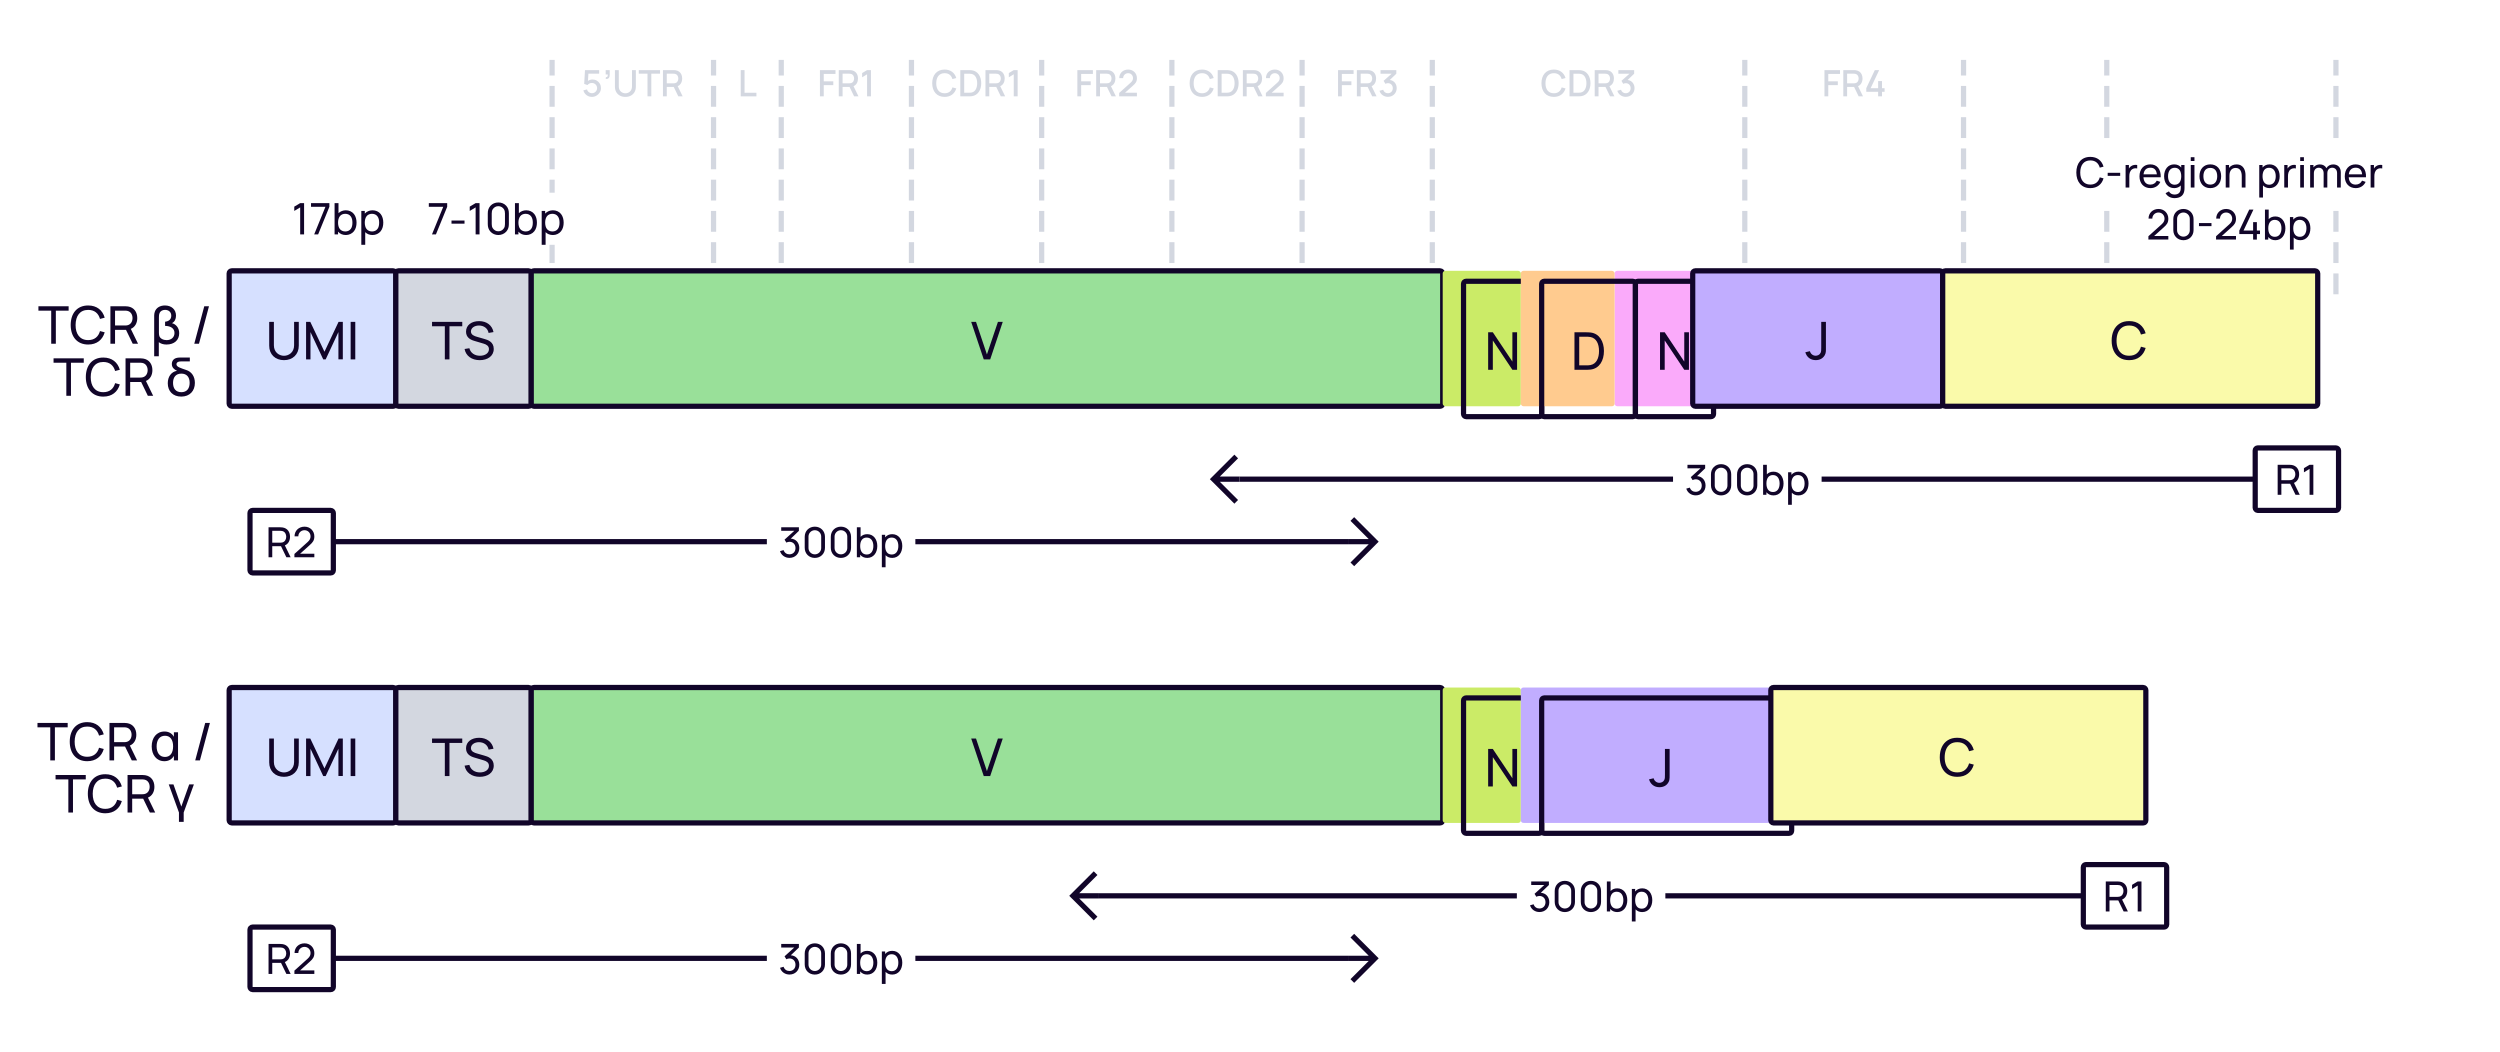 <svg width="960" height="404" viewBox="0 0 960 404" fill="none" xmlns="http://www.w3.org/2000/svg">
    <rect width="960" height="404" fill="white"/>
    <g filter="url(#filter0_i_5913_39440)">
        <rect x="96" y="268" width="64" height="52" rx="1" fill="#D6E0FF"/>
        <path d="M117.053 302.3C120.393 302.3 122.733 300.1 122.733 296.75V287.6H120.933V296.6C120.933 299.31 118.893 300.62 117.053 300.62C115.233 300.62 113.173 299.33 113.173 296.6V287.6L111.373 287.61V296.75C111.373 300.11 113.713 302.3 117.053 302.3ZM125.533 302H127.223V291.51L132.113 302H133.063L137.953 291.51V301.99H139.643V287.6H138.003L132.593 299.07L127.153 287.6H125.533V302ZM142.647 302H144.427V287.6H142.647V302Z" fill="#110529"/>
        <rect x="96" y="268" width="64" height="52" rx="1" stroke="#110529" stroke-width="2" stroke-linecap="round"/>
    </g>
    <g filter="url(#filter1_i_5913_39440)">
        <rect x="160" y="268" width="52" height="52" rx="1" fill="#D3D7E0"/>
        <path d="M178.815 302H180.595V289.29H185.505V287.6H173.905V289.29H178.815V302ZM192.207 302.3C195.197 302.3 197.597 300.77 197.597 297.98C197.597 295.21 195.227 294.5 193.977 294.15L191.237 293.36C190.167 293.06 188.837 292.6 188.837 291.27C188.837 289.94 190.207 288.98 191.977 289C193.807 289.02 195.317 290.1 195.617 291.85L197.507 291.52C196.977 288.9 194.897 287.33 191.997 287.31C189.127 287.3 186.957 288.8 186.957 291.35C186.957 293.48 188.477 294.41 190.077 294.88L193.747 295.97C194.777 296.28 195.757 296.82 195.757 298.08C195.757 299.65 194.227 300.61 192.297 300.61C190.287 300.61 188.697 299.54 188.237 297.72L186.397 298.01C186.877 300.66 189.147 302.3 192.207 302.3Z" fill="#110529"/>
        <rect x="160" y="268" width="52" height="52" rx="1" stroke="#110529" stroke-width="2" stroke-linecap="round"/>
    </g>
    <g filter="url(#filter2_i_5913_39440)">
        <rect x="212" y="268" width="350" height="52" rx="1" fill="#99E099"/>
        <path d="M385.758 302H388.238L393.058 287.6H391.208L386.978 300.11L382.788 287.6H380.938L385.758 302Z" fill="#110529"/>
        <rect x="212" y="268" width="350" height="52" rx="1" stroke="#110529" stroke-width="2" stroke-linecap="round"/>
    </g>
    <g filter="url(#filter3_i_5913_39440)">
        <rect x="562" y="268" width="30" height="52" rx="1" fill="#CBEB67"/>
    </g>
    <rect x="562" y="268" width="30" height="52" rx="1" stroke="#110529" stroke-width="2" stroke-linecap="round"/>
    <path d="M571.447 302V287.6H573.247L580.757 298.85V287.6H582.557V302H580.757L573.247 290.74V302H571.447Z" fill="#110529"/>
    <g filter="url(#filter4_i_5913_39440)">
        <path d="M688 269.6C688 269.04 688 268.76 687.891 268.546C687.795 268.358 687.642 268.205 687.454 268.109C687.24 268 686.96 268 686.4 268H593.6C593.04 268 592.76 268 592.546 268.109C592.358 268.205 592.205 268.358 592.109 268.546C592 268.76 592 269.04 592 269.6V294V318.4C592 318.96 592 319.24 592.109 319.454C592.205 319.642 592.358 319.795 592.546 319.891C592.76 320 593.04 320 593.6 320H686.4C686.96 320 687.24 320 687.454 319.891C687.642 319.795 687.795 319.642 687.891 319.454C688 319.24 688 318.96 688 318.4V313.5V307V300V294V287.5V281V274.5V269.6Z" fill="#C1ADFF"/>
    </g>
    <path d="M688 269.6C688 269.04 688 268.76 687.891 268.546C687.795 268.358 687.642 268.205 687.454 268.109C687.24 268 686.96 268 686.4 268H593.6C593.04 268 592.76 268 592.546 268.109C592.358 268.205 592.205 268.358 592.109 268.546C592 268.76 592 269.04 592 269.6V294V318.4C592 318.96 592 319.24 592.109 319.454C592.205 319.642 592.358 319.795 592.546 319.891C592.76 320 593.04 320 593.6 320H686.4C686.96 320 687.24 320 687.454 319.891C687.642 319.795 687.795 319.642 687.891 319.454C688 319.24 688 318.96 688 318.4V313.5V307V300V294V287.5V281V274.5V269.6Z" stroke="#110529" stroke-width="2" stroke-linecap="round"/>
    <path d="M637.227 302.29C636.221 302.29 635.367 302.017 634.667 301.47C633.967 300.923 633.487 300.19 633.227 299.27L634.997 298.85C635.104 299.337 635.361 299.75 635.767 300.09C636.181 300.43 636.654 300.6 637.187 300.6C637.534 300.6 637.887 300.517 638.247 300.35C638.607 300.177 638.884 299.897 639.077 299.51C639.211 299.243 639.287 298.95 639.307 298.63C639.327 298.303 639.337 297.92 639.337 297.48V287.6H641.137V297.48C641.137 297.893 641.134 298.263 641.127 298.59C641.127 298.917 641.094 299.23 641.027 299.53C640.967 299.823 640.847 300.123 640.667 300.43C640.307 301.063 639.824 301.533 639.217 301.84C638.617 302.14 637.954 302.29 637.227 302.29Z" fill="#110529"/>
    <g filter="url(#filter5_i_5913_39440)">
        <rect x="688" y="268" width="144" height="52" rx="1" fill="#FAFAAA"/>
        <path d="M759.593 302.3C758.16 302.3 756.943 301.983 755.943 301.35C754.943 300.717 754.18 299.837 753.653 298.71C753.133 297.583 752.873 296.28 752.873 294.8C752.873 293.32 753.133 292.017 753.653 290.89C754.18 289.763 754.943 288.883 755.943 288.25C756.943 287.617 758.16 287.3 759.593 287.3C761.26 287.3 762.63 287.723 763.703 288.57C764.783 289.417 765.527 290.557 765.933 291.99L764.123 292.47C763.83 291.397 763.307 290.55 762.553 289.93C761.8 289.31 760.813 289 759.593 289C758.52 289 757.627 289.243 756.913 289.73C756.2 290.217 755.663 290.897 755.303 291.77C754.943 292.637 754.76 293.647 754.753 294.8C754.747 295.947 754.923 296.957 755.283 297.83C755.643 298.697 756.183 299.377 756.903 299.87C757.623 300.357 758.52 300.6 759.593 300.6C760.813 300.6 761.8 300.29 762.553 299.67C763.307 299.043 763.83 298.197 764.123 297.13L765.933 297.61C765.527 299.037 764.783 300.177 763.703 301.03C762.63 301.877 761.26 302.3 759.593 302.3Z" fill="#110529"/>
        <rect x="688" y="268" width="144" height="52" rx="1" stroke="#110529" stroke-width="2" stroke-linecap="round"/>
    </g>
    <path d="M19.301 292H21.081V279.29H25.991V277.6H14.391V279.29H19.301V292ZM33.504 292.3C36.834 292.3 39.024 290.47 39.844 287.61L38.034 287.13C37.444 289.27 35.934 290.6 33.504 290.6C30.284 290.6 28.644 288.25 28.664 284.8C28.684 281.35 30.284 279 33.504 279C35.934 279 37.444 280.33 38.034 282.47L39.844 281.99C39.024 279.13 36.834 277.3 33.504 277.3C29.194 277.3 26.784 280.36 26.784 284.8C26.784 289.24 29.194 292.3 33.504 292.3ZM42.037 292H43.817V286.68H48.027L50.607 292H52.647L49.867 286.29C51.497 285.61 52.347 284.04 52.347 282.14C52.347 279.85 51.117 278.04 48.787 277.68C48.417 277.62 48.007 277.6 47.727 277.6H42.037V292ZM43.817 284.99V279.29H47.667C47.917 279.29 48.267 279.31 48.567 279.38C49.947 279.69 50.527 280.94 50.527 282.14C50.527 283.34 49.947 284.59 48.567 284.9C48.267 284.97 47.917 284.99 47.667 284.99H43.817ZM63.123 292.3C64.763 292.3 66.073 291.54 66.773 290.24V292H68.363V281.2H66.773V282.93C66.083 281.65 64.823 280.9 63.173 280.9C60.073 280.9 58.253 283.35 58.253 286.6C58.253 289.83 60.063 292.3 63.123 292.3ZM60.143 286.6C60.143 284.19 61.253 282.53 63.363 282.53C65.473 282.53 66.473 284.2 66.473 286.59C66.473 288.96 65.483 290.67 63.343 290.67C61.173 290.67 60.143 288.88 60.143 286.6ZM78.802 277.6L74.962 292H76.772L80.612 277.6H78.802ZM26.245 312H28.025V299.29H32.935V297.6H21.335V299.29H26.245V312ZM40.447 312.3C43.777 312.3 45.967 310.47 46.787 307.61L44.977 307.13C44.387 309.27 42.877 310.6 40.447 310.6C37.227 310.6 35.587 308.25 35.607 304.8C35.627 301.35 37.227 299 40.447 299C42.877 299 44.387 300.33 44.977 302.47L46.787 301.99C45.967 299.13 43.777 297.3 40.447 297.3C36.137 297.3 33.727 300.36 33.727 304.8C33.727 309.24 36.137 312.3 40.447 312.3ZM48.98 312H50.76V306.68H54.97L57.55 312H59.59L56.81 306.29C58.44 305.61 59.29 304.04 59.29 302.14C59.29 299.85 58.06 298.04 55.73 297.68C55.36 297.62 54.95 297.6 54.67 297.6H48.98V312ZM50.76 304.99V299.29H54.61C54.86 299.29 55.21 299.31 55.51 299.38C56.89 299.69 57.47 300.94 57.47 302.14C57.47 303.34 56.89 304.59 55.51 304.9C55.21 304.97 54.86 304.99 54.61 304.99H50.76ZM68.716 315.6H70.537V312L74.457 301.2H72.656L69.626 309.73L66.606 301.2H64.796L68.716 312V315.6Z" fill="#110529"/>
    <path d="M19.663 132H21.443V119.29H26.353V117.6H14.753V119.29H19.663V132ZM33.865 132.3C37.195 132.3 39.385 130.47 40.205 127.61L38.395 127.13C37.805 129.27 36.295 130.6 33.865 130.6C30.645 130.6 29.005 128.25 29.025 124.8C29.045 121.35 30.645 119 33.865 119C36.295 119 37.805 120.33 38.395 122.47L40.205 121.99C39.385 119.13 37.195 117.3 33.865 117.3C29.555 117.3 27.145 120.36 27.145 124.8C27.145 129.24 29.555 132.3 33.865 132.3ZM42.398 132H44.178V126.68H48.388L50.968 132H53.008L50.228 126.29C51.858 125.61 52.708 124.04 52.708 122.14C52.708 119.85 51.478 118.04 49.148 117.68C48.778 117.62 48.368 117.6 48.088 117.6H42.398V132ZM44.178 124.99V119.29H48.028C48.278 119.29 48.628 119.31 48.928 119.38C50.308 119.69 50.888 120.94 50.888 122.14C50.888 123.34 50.308 124.59 48.928 124.9C48.628 124.97 48.278 124.99 48.028 124.99H44.178ZM59.205 121.2V136.8H60.984V131.39C61.694 131.96 62.684 132.3 63.914 132.3C66.965 132.3 68.814 130.57 68.814 127.95C68.814 125.74 67.415 124.44 66.025 124.09C67.075 123.58 67.585 122.5 67.585 121.22C67.585 118.84 65.835 117.3 63.344 117.3C61.484 117.3 59.955 118.16 59.425 119.78C59.275 120.23 59.205 120.71 59.205 121.2ZM61.025 127.71V121.86C61.025 121.44 61.044 120.8 61.255 120.28C61.614 119.35 62.495 118.99 63.385 118.99C64.764 118.99 65.764 119.82 65.764 121.24C65.764 122.67 64.764 123.4 63.395 123.54V125.14C65.585 125.18 67.004 126.1 67.004 127.87C67.004 129.52 65.764 130.61 63.995 130.61C62.745 130.61 61.505 130.04 61.175 129.01C61.054 128.64 61.025 128.1 61.025 127.71ZM78.44 117.6L74.6 132H76.41L80.25 117.6H78.44ZM25.473 152H27.253V139.29H32.163V137.6H20.563V139.29H25.473V152ZM39.675 152.3C43.005 152.3 45.196 150.47 46.016 147.61L44.206 147.13C43.615 149.27 42.105 150.6 39.675 150.6C36.456 150.6 34.816 148.25 34.836 144.8C34.855 141.35 36.456 139 39.675 139C42.105 139 43.615 140.33 44.206 142.47L46.016 141.99C45.196 139.13 43.005 137.3 39.675 137.3C35.365 137.3 32.956 140.36 32.956 144.8C32.956 149.24 35.365 152.3 39.675 152.3ZM48.209 152H49.989V146.68H54.199L56.779 152H58.819L56.039 146.29C57.669 145.61 58.519 144.04 58.519 142.14C58.519 139.85 57.289 138.04 54.959 137.68C54.589 137.62 54.179 137.6 53.899 137.6H48.209V152ZM49.989 144.99V139.29H53.839C54.089 139.29 54.439 139.31 54.739 139.38C56.119 139.69 56.699 140.94 56.699 142.14C56.699 143.34 56.119 144.59 54.739 144.9C54.439 144.97 54.089 144.99 53.839 144.99H49.989ZM69.595 152.29C72.845 152.29 74.835 150.14 74.835 147.03C74.835 144.57 73.585 142.7 71.435 142.05C69.385 141.33 67.755 140.92 67.755 139.87C67.755 139.33 68.145 139.01 68.695 138.87C68.985 138.8 69.325 138.78 69.735 138.78H72.895V137.3H69.335C68.885 137.3 68.515 137.3 68.115 137.38C66.535 137.64 65.985 138.76 65.985 139.8C65.985 141.11 66.865 141.88 67.975 142.39C65.725 142.77 64.425 144.69 64.425 147.17C64.425 150.24 66.405 152.29 69.595 152.29ZM66.445 147.03C66.445 144.88 67.495 143.47 69.635 143.47C71.735 143.47 72.825 144.83 72.825 147.01C72.825 149.18 71.755 150.6 69.635 150.6C67.555 150.6 66.445 149.25 66.445 147.03Z" fill="#110529"/>
    <path d="M809 112V24" stroke="#D3D7E0" stroke-width="2" stroke-linecap="square" stroke-dasharray="6 6"/>
    <path d="M897 112V24" stroke="#D3D7E0" stroke-width="2" stroke-linecap="square" stroke-dasharray="6 6"/>
    <path d="M754 112V24" stroke="#D3D7E0" stroke-width="2" stroke-linecap="square" stroke-dasharray="6 6"/>
    <path d="M700.593 37V26.92H706.564V28.383H702.056V31.225H705.724V32.695H702.056V37H700.593ZM707.826 37V26.92H711.9C711.998 26.92 712.119 26.925 712.264 26.934C712.408 26.939 712.546 26.953 712.677 26.976C713.237 27.065 713.703 27.256 714.077 27.55C714.455 27.844 714.737 28.215 714.924 28.663C715.11 29.111 715.204 29.606 715.204 30.147C715.204 30.95 714.998 31.643 714.588 32.226C714.177 32.805 713.561 33.166 712.74 33.311L712.145 33.381H709.289V37H707.826ZM713.72 37L711.732 32.898L713.209 32.52L715.393 37H713.72ZM709.289 31.995H711.844C711.937 31.995 712.04 31.99 712.152 31.981C712.268 31.972 712.378 31.955 712.481 31.932C712.779 31.862 713.02 31.734 713.202 31.547C713.384 31.356 713.514 31.136 713.594 30.889C713.673 30.642 713.713 30.394 713.713 30.147C713.713 29.9 713.673 29.655 713.594 29.412C713.514 29.165 713.384 28.948 713.202 28.761C713.02 28.57 712.779 28.439 712.481 28.369C712.378 28.341 712.268 28.322 712.152 28.313C712.04 28.304 711.937 28.299 711.844 28.299H709.289V31.995ZM721.201 37V35.243H716.651V33.857L719.927 26.92H721.6L718.324 33.857H721.201V31.127H722.685V33.857H723.686V35.243H722.685V37H721.201Z" fill="#D3D7E0"/>
    <path d="M670 112V24" stroke="#D3D7E0" stroke-width="2" stroke-linecap="square" stroke-dasharray="6 6"/>
    <path d="M596.682 37.21C599.006 37.21 600.567 35.943 601.162 33.955L599.678 33.556C599.279 34.963 598.278 35.817 596.682 35.817C594.54 35.817 593.448 34.27 593.462 31.96C593.469 29.65 594.54 28.103 596.682 28.103C598.278 28.103 599.279 28.957 599.678 30.364L601.162 29.965C600.567 27.977 599.006 26.71 596.682 26.71C593.658 26.71 591.915 28.845 591.915 31.96C591.915 35.075 593.658 37.21 596.682 37.21ZM602.702 37H605.859C606.041 37 606.643 37 607.112 36.937C609.478 36.636 610.738 34.529 610.738 31.96C610.738 29.391 609.478 27.284 607.112 26.983C606.643 26.92 606.041 26.92 605.859 26.92H602.702V37ZM604.2 35.607V28.313H605.859C606.167 28.313 606.671 28.32 607.007 28.383C608.519 28.663 609.184 30.189 609.184 31.96C609.184 33.689 608.547 35.243 607.007 35.537C606.671 35.6 606.181 35.607 605.859 35.607H604.2ZM612.368 37H613.831V33.381H616.505L618.262 37H619.935L618.031 33.094C619.172 32.597 619.746 31.491 619.746 30.147C619.746 28.516 618.906 27.235 617.219 26.976C616.953 26.934 616.638 26.92 616.442 26.92H612.368V37ZM613.831 31.995V28.299H616.386C616.568 28.299 616.813 28.313 617.023 28.369C617.919 28.579 618.255 29.405 618.255 30.147C618.255 30.889 617.919 31.715 617.023 31.932C616.813 31.981 616.568 31.995 616.386 31.995H613.831ZM624.294 37.189C626.177 37.189 627.661 35.796 627.661 33.871C627.661 32.233 626.653 30.924 625.022 30.707L627.514 28.313V26.92H621.452V28.313H625.722L622.642 31.036L623.328 32.191C623.615 32.037 623.958 31.939 624.28 31.939C625.4 31.939 626.163 32.751 626.163 33.871C626.163 34.984 625.4 35.789 624.294 35.803C623.468 35.81 622.733 35.341 622.467 34.466L621.053 34.858C621.48 36.293 622.796 37.189 624.294 37.189Z" fill="#D3D7E0"/>
    <path d="M212 112V24" stroke="#D3D7E0" stroke-width="2" stroke-linecap="square" stroke-dasharray="6 6"/>
    <path d="M227.268 37.21C226.75 37.21 226.267 37.105 225.819 36.895C225.375 36.68 224.995 36.386 224.678 36.013C224.36 35.635 224.134 35.201 223.999 34.711L225.406 34.333C225.485 34.632 225.62 34.891 225.812 35.11C226.008 35.329 226.236 35.5 226.498 35.621C226.759 35.738 227.03 35.796 227.31 35.796C227.678 35.796 228.012 35.707 228.311 35.53C228.614 35.353 228.852 35.115 229.025 34.816C229.202 34.517 229.291 34.188 229.291 33.829C229.291 33.46 229.2 33.127 229.018 32.828C228.84 32.529 228.6 32.294 228.297 32.121C227.998 31.944 227.669 31.855 227.31 31.855C226.899 31.855 226.551 31.937 226.267 32.1C225.982 32.263 225.76 32.452 225.602 32.667L224.328 32.219L224.636 26.92H230.075V28.299H225.385L225.98 27.746L225.735 31.715L225.448 31.344C225.714 31.078 226.031 30.875 226.4 30.735C226.768 30.595 227.135 30.525 227.499 30.525C228.124 30.525 228.682 30.67 229.172 30.959C229.666 31.248 230.056 31.643 230.341 32.142C230.625 32.637 230.768 33.199 230.768 33.829C230.768 34.454 230.607 35.024 230.285 35.537C229.963 36.046 229.536 36.452 229.004 36.755C228.472 37.058 227.893 37.21 227.268 37.21ZM232.581 30.28L232.672 29.629C232.873 29.643 233.029 29.606 233.141 29.517C233.253 29.428 233.328 29.305 233.365 29.146C233.402 28.987 233.409 28.808 233.386 28.607H232.581V26.92H234.128V28.747C234.128 29.298 233.995 29.713 233.729 29.993C233.468 30.273 233.085 30.369 232.581 30.28ZM240.15 37.21C239.362 37.21 238.664 37.049 238.057 36.727C237.455 36.4 236.984 35.945 236.643 35.362C236.303 34.774 236.132 34.083 236.132 33.29V26.927L237.616 26.92V33.213C237.616 33.642 237.689 34.02 237.833 34.347C237.978 34.674 238.172 34.947 238.414 35.166C238.657 35.385 238.928 35.551 239.226 35.663C239.53 35.775 239.838 35.831 240.15 35.831C240.468 35.831 240.776 35.775 241.074 35.663C241.378 35.546 241.651 35.378 241.893 35.159C242.136 34.94 242.327 34.667 242.467 34.34C242.612 34.013 242.684 33.638 242.684 33.213V26.92H244.168V33.29C244.168 34.079 243.998 34.767 243.657 35.355C243.317 35.943 242.843 36.4 242.236 36.727C241.634 37.049 240.939 37.21 240.15 37.21ZM248.639 37V28.299H245.286V26.92H253.455V28.299H250.102V37H248.639ZM254.576 37V26.92H258.65C258.748 26.92 258.869 26.925 259.014 26.934C259.158 26.939 259.296 26.953 259.427 26.976C259.987 27.065 260.453 27.256 260.827 27.55C261.205 27.844 261.487 28.215 261.674 28.663C261.86 29.111 261.954 29.606 261.954 30.147C261.954 30.95 261.748 31.643 261.338 32.226C260.927 32.805 260.311 33.166 259.49 33.311L258.895 33.381H256.039V37H254.576ZM260.47 37L258.482 32.898L259.959 32.52L262.143 37H260.47ZM256.039 31.995H258.594C258.687 31.995 258.79 31.99 258.902 31.981C259.018 31.972 259.128 31.955 259.231 31.932C259.529 31.862 259.77 31.734 259.952 31.547C260.134 31.356 260.264 31.136 260.344 30.889C260.423 30.642 260.463 30.394 260.463 30.147C260.463 29.9 260.423 29.655 260.344 29.412C260.264 29.165 260.134 28.948 259.952 28.761C259.77 28.57 259.529 28.439 259.231 28.369C259.128 28.341 259.018 28.322 258.902 28.313C258.79 28.304 258.687 28.299 258.594 28.299H256.039V31.995Z" fill="#D3D7E0"/>
    <path d="M274 112V24" stroke="#D3D7E0" stroke-width="2" stroke-linecap="square" stroke-dasharray="6 6"/>
    <path d="M284.442 37V26.92H285.905V35.621H290.469V37H284.442Z" fill="#D3D7E0"/>
    <path d="M300 112V24" stroke="#D3D7E0" stroke-width="2" stroke-linecap="square" stroke-dasharray="6 6"/>
    <path d="M314.858 37H316.321V32.695H319.989V31.225H316.321V28.383H320.829V26.92H314.858V37ZM322.09 37H323.553V33.381H326.227L327.984 37H329.657L327.753 33.094C328.894 32.597 329.468 31.491 329.468 30.147C329.468 28.516 328.628 27.235 326.941 26.976C326.675 26.934 326.36 26.92 326.164 26.92H322.09V37ZM323.553 31.995V28.299H326.108C326.29 28.299 326.535 28.313 326.745 28.369C327.641 28.579 327.977 29.405 327.977 30.147C327.977 30.889 327.641 31.715 326.745 31.932C326.535 31.981 326.29 31.995 326.108 31.995H323.553ZM332.953 37H334.444V26.92H332.953L331.056 28.054V29.685L332.953 28.53V37Z" fill="#D3D7E0"/>
    <path d="M350 112V24" stroke="#D3D7E0" stroke-width="2" stroke-linecap="square" stroke-dasharray="6 6"/>
    <path d="M362.735 37.21C365.059 37.21 366.62 35.943 367.215 33.955L365.731 33.556C365.332 34.963 364.331 35.817 362.735 35.817C360.593 35.817 359.501 34.27 359.515 31.96C359.522 29.65 360.593 28.103 362.735 28.103C364.331 28.103 365.332 28.957 365.731 30.364L367.215 29.965C366.62 27.977 365.059 26.71 362.735 26.71C359.711 26.71 357.968 28.845 357.968 31.96C357.968 35.075 359.711 37.21 362.735 37.21ZM368.754 37H371.911C372.093 37 372.695 37 373.164 36.937C375.53 36.636 376.79 34.529 376.79 31.96C376.79 29.391 375.53 27.284 373.164 26.983C372.695 26.92 372.093 26.92 371.911 26.92H368.754V37ZM370.252 35.607V28.313H371.911C372.219 28.313 372.723 28.32 373.059 28.383C374.571 28.663 375.236 30.189 375.236 31.96C375.236 33.689 374.599 35.243 373.059 35.537C372.723 35.6 372.233 35.607 371.911 35.607H370.252ZM378.42 37H379.883V33.381H382.557L384.314 37H385.987L384.083 33.094C385.224 32.597 385.798 31.491 385.798 30.147C385.798 28.516 384.958 27.235 383.271 26.976C383.005 26.934 382.69 26.92 382.494 26.92H378.42V37ZM379.883 31.995V28.299H382.438C382.62 28.299 382.865 28.313 383.075 28.369C383.971 28.579 384.307 29.405 384.307 30.147C384.307 30.889 383.971 31.715 383.075 31.932C382.865 31.981 382.62 31.995 382.438 31.995H379.883ZM389.283 37H390.774V26.92H389.283L387.386 28.054V29.685L389.283 28.53V37Z" fill="#D3D7E0"/>
    <path d="M400 112V24" stroke="#D3D7E0" stroke-width="2" stroke-linecap="square" stroke-dasharray="6 6"/>
    <path d="M413.703 37H415.166V32.695H418.834V31.225H415.166V28.383H419.674V26.92H413.703V37ZM420.935 37H422.398V33.381H425.072L426.829 37H428.502L426.598 33.094C427.739 32.597 428.313 31.491 428.313 30.147C428.313 28.516 427.473 27.235 425.786 26.976C425.52 26.934 425.205 26.92 425.009 26.92H420.935V37ZM422.398 31.995V28.299H424.953C425.135 28.299 425.38 28.313 425.59 28.369C426.486 28.579 426.822 29.405 426.822 30.147C426.822 30.889 426.486 31.715 425.59 31.932C425.38 31.981 425.135 31.995 424.953 31.995H422.398ZM429.761 36.993H436.579V35.6H432.022L434.941 32.996C436.033 32.037 436.579 31.407 436.579 30.028C436.579 28.117 435.144 26.71 433.24 26.71C431.231 26.71 429.796 28.047 429.796 30H431.294C431.28 28.985 432.092 28.103 433.212 28.103C434.297 28.103 435.074 28.929 435.074 30.007C435.074 30.581 434.864 31.127 434.157 31.757L429.768 35.691L429.761 36.993Z" fill="#D3D7E0"/>
    <path d="M450 112V24" stroke="#D3D7E0" stroke-width="2" stroke-linecap="square" stroke-dasharray="6 6"/>
    <path d="M461.58 37.21C463.904 37.21 465.465 35.943 466.06 33.955L464.576 33.556C464.177 34.963 463.176 35.817 461.58 35.817C459.438 35.817 458.346 34.27 458.36 31.96C458.367 29.65 459.438 28.103 461.58 28.103C463.176 28.103 464.177 28.957 464.576 30.364L466.06 29.965C465.465 27.977 463.904 26.71 461.58 26.71C458.556 26.71 456.813 28.845 456.813 31.96C456.813 35.075 458.556 37.21 461.58 37.21ZM467.599 37H470.756C470.938 37 471.54 37 472.009 36.937C474.375 36.636 475.635 34.529 475.635 31.96C475.635 29.391 474.375 27.284 472.009 26.983C471.54 26.92 470.938 26.92 470.756 26.92H467.599V37ZM469.097 35.607V28.313H470.756C471.064 28.313 471.568 28.32 471.904 28.383C473.416 28.663 474.081 30.189 474.081 31.96C474.081 33.689 473.444 35.243 471.904 35.537C471.568 35.6 471.078 35.607 470.756 35.607H469.097ZM477.265 37H478.728V33.381H481.402L483.159 37H484.832L482.928 33.094C484.069 32.597 484.643 31.491 484.643 30.147C484.643 28.516 483.803 27.235 482.116 26.976C481.85 26.934 481.535 26.92 481.339 26.92H477.265V37ZM478.728 31.995V28.299H481.283C481.465 28.299 481.71 28.313 481.92 28.369C482.816 28.579 483.152 29.405 483.152 30.147C483.152 30.889 482.816 31.715 481.92 31.932C481.71 31.981 481.465 31.995 481.283 31.995H478.728ZM486.091 36.993H492.909V35.6H488.352L491.271 32.996C492.363 32.037 492.909 31.407 492.909 30.028C492.909 28.117 491.474 26.71 489.57 26.71C487.561 26.71 486.126 28.047 486.126 30H487.624C487.61 28.985 488.422 28.103 489.542 28.103C490.627 28.103 491.404 28.929 491.404 30.007C491.404 30.581 491.194 31.127 490.487 31.757L486.098 35.691L486.091 36.993Z" fill="#D3D7E0"/>
    <path d="M500 112V24" stroke="#D3D7E0" stroke-width="2" stroke-linecap="square" stroke-dasharray="6 6"/>
    <path d="M513.805 37H515.268V32.695H518.936V31.225H515.268V28.383H519.776V26.92H513.805V37ZM521.038 37H522.501V33.381H525.175L526.932 37H528.605L526.701 33.094C527.842 32.597 528.416 31.491 528.416 30.147C528.416 28.516 527.576 27.235 525.889 26.976C525.623 26.934 525.308 26.92 525.112 26.92H521.038V37ZM522.501 31.995V28.299H525.056C525.238 28.299 525.483 28.313 525.693 28.369C526.589 28.579 526.925 29.405 526.925 30.147C526.925 30.889 526.589 31.715 525.693 31.932C525.483 31.981 525.238 31.995 525.056 31.995H522.501ZM532.964 37.189C534.847 37.189 536.331 35.796 536.331 33.871C536.331 32.233 535.323 30.924 533.692 30.707L536.184 28.313V26.92H530.122V28.313H534.392L531.312 31.036L531.998 32.191C532.285 32.037 532.628 31.939 532.95 31.939C534.07 31.939 534.833 32.751 534.833 33.871C534.833 34.984 534.07 35.789 532.964 35.803C532.138 35.81 531.403 35.341 531.137 34.466L529.723 34.858C530.15 36.293 531.466 37.189 532.964 37.189Z" fill="#D3D7E0"/>
    <path d="M550 112V24" stroke="#D3D7E0" stroke-width="2" stroke-linecap="square" stroke-dasharray="6 6"/>
    <rect x="789" y="56" width="138" height="22" fill="white"/>
    <path d="M802.684 72.24C805.348 72.24 807.1 70.776 807.756 68.488L806.308 68.104C805.836 69.816 804.628 70.88 802.684 70.88C800.108 70.88 798.796 69 798.812 66.24C798.828 63.48 800.108 61.6 802.684 61.6C804.628 61.6 805.836 62.664 806.308 64.376L807.756 63.992C807.1 61.704 805.348 60.24 802.684 60.24C799.236 60.24 797.308 62.688 797.308 66.24C797.308 69.792 799.236 72.24 802.684 72.24ZM809.351 67.544H814.151V66.368H809.351V67.544ZM816.229 72H817.661V67.664C817.661 66.64 817.869 65.624 818.709 65.024C819.309 64.584 820.085 64.544 820.685 64.696V63.36C819.917 63.192 818.901 63.352 818.237 63.888C817.949 64.096 817.693 64.392 817.501 64.728V63.36H816.229V72ZM825.786 72.24C827.458 72.24 828.89 71.368 829.57 69.84L828.202 69.368C827.722 70.352 826.858 70.888 825.722 70.888C824.13 70.888 823.202 69.872 823.09 68.08H829.714C829.842 65.008 828.322 63.12 825.722 63.12C823.21 63.12 821.562 64.904 821.562 67.736C821.562 70.44 823.234 72.24 825.786 72.24ZM823.114 66.936C823.314 65.296 824.218 64.4 825.77 64.4C827.234 64.4 828.058 65.24 828.234 66.936H823.114ZM834.991 76.08C837.055 76.08 838.415 75.224 838.751 73.384C838.831 72.96 838.855 72.536 838.855 72.056V63.36H837.591V64.328C836.959 63.568 836.055 63.12 834.879 63.12C832.479 63.12 831.015 65.08 831.015 67.672C831.015 70.264 832.471 72.24 834.887 72.24C835.951 72.24 836.807 71.856 837.423 71.208V72.04C837.439 73.8 836.647 74.704 834.999 74.704C834.159 74.704 833.303 74.344 832.879 73.496L831.575 74.184C832.295 75.472 833.631 76.08 834.991 76.08ZM832.527 67.672C832.527 65.848 833.343 64.424 835.103 64.424C836.791 64.424 837.591 65.76 837.591 67.672C837.591 69.568 836.807 70.936 835.063 70.936C833.359 70.936 832.527 69.512 832.527 67.672ZM841.249 61.832H842.673V60.36H841.249V61.832ZM841.249 72H842.673V63.36H841.249V72ZM848.753 72.24C851.321 72.24 852.921 70.384 852.921 67.672C852.921 65 851.345 63.12 848.753 63.12C846.217 63.12 844.593 64.96 844.593 67.672C844.593 70.352 846.169 72.24 848.753 72.24ZM846.105 67.672C846.105 65.784 846.945 64.472 848.753 64.472C850.521 64.472 851.409 65.728 851.409 67.672C851.409 69.576 850.537 70.888 848.753 70.888C847.009 70.888 846.105 69.624 846.105 67.672ZM860.835 67.672V72H862.275V67.224C862.275 65.584 861.619 63.136 858.835 63.136C857.587 63.136 856.595 63.616 855.955 64.472V63.36H854.675V72H856.115V67.448C856.115 65.448 857.059 64.488 858.491 64.488C860.315 64.488 860.835 66.048 860.835 67.672ZM871.526 72.24C873.942 72.24 875.398 70.264 875.398 67.672C875.398 65.08 873.934 63.12 871.534 63.12C870.358 63.12 869.454 63.568 868.822 64.328V63.36H867.55V75.84H868.982V71.2C869.598 71.856 870.454 72.24 871.526 72.24ZM868.822 67.672C868.822 65.76 869.622 64.424 871.31 64.424C873.07 64.424 873.886 65.848 873.886 67.672C873.886 69.512 873.054 70.936 871.35 70.936C869.606 70.936 868.822 69.568 868.822 67.672ZM877.151 72H878.583V67.664C878.583 66.64 878.791 65.624 879.631 65.024C880.231 64.584 881.007 64.544 881.607 64.696V63.36C880.839 63.192 879.823 63.352 879.159 63.888C878.871 64.096 878.615 64.392 878.423 64.728V63.36H877.151V72ZM883.28 61.832H884.704V60.36H883.28V61.832ZM883.28 72H884.704V63.36H883.28V72ZM897.44 66.472L897.432 72H898.856L898.864 66.16C898.864 64.32 897.76 63.136 895.96 63.136C894.824 63.136 893.856 63.672 893.344 64.56C892.88 63.656 891.992 63.136 890.824 63.136C889.792 63.136 888.912 63.576 888.368 64.28V63.36H887.096V72H888.528V66.512C888.528 65.248 889.28 64.408 890.408 64.408C891.536 64.408 892.28 65.216 892.28 66.528L892.272 72H893.688L893.696 66.512C893.696 65.056 894.616 64.408 895.584 64.408C896.672 64.408 897.44 65.184 897.44 66.472ZM904.614 72.24C906.286 72.24 907.718 71.368 908.398 69.84L907.03 69.368C906.55 70.352 905.686 70.888 904.55 70.888C902.958 70.888 902.03 69.872 901.918 68.08H908.542C908.67 65.008 907.15 63.12 904.55 63.12C902.038 63.12 900.39 64.904 900.39 67.736C900.39 70.44 902.062 72.24 904.614 72.24ZM901.942 66.936C902.142 65.296 903.046 64.4 904.598 64.4C906.062 64.4 906.886 65.24 907.062 66.936H901.942ZM910.323 72H911.755V67.664C911.755 66.64 911.963 65.624 912.803 65.024C913.403 64.584 914.179 64.544 914.779 64.696V63.36C914.011 63.192 912.995 63.352 912.331 63.888C912.043 64.096 911.787 64.392 911.595 64.728V63.36H910.323V72ZM824.98 91.992H832.636V90.632H827.172L830.884 87.296C832.068 86.248 832.636 85.488 832.636 83.976C832.636 81.856 831.02 80.24 828.884 80.24C826.668 80.24 825.036 81.784 825.036 83.952H826.492C826.476 82.696 827.484 81.6 828.86 81.6C830.188 81.6 831.18 82.632 831.18 83.96C831.18 84.688 830.948 85.352 830.1 86.112L824.988 90.712L824.98 91.992ZM838.438 92.24C840.678 92.24 842.326 90.592 842.326 88.352V84.128C842.326 81.888 840.678 80.24 838.438 80.24C836.198 80.24 834.55 81.888 834.55 84.128V88.352C834.55 90.592 836.198 92.24 838.438 92.24ZM835.998 88.432V84.04C835.998 82.688 837.086 81.6 838.438 81.6C839.79 81.6 840.878 82.688 840.878 84.04V88.432C840.878 89.784 839.79 90.872 838.438 90.872C837.086 90.872 835.998 89.784 835.998 88.432ZM844.405 86.824H849.205V85.648H844.405V86.824ZM850.964 91.992H858.62V90.632H853.156L856.868 87.296C858.052 86.248 858.62 85.488 858.62 83.976C858.62 81.856 857.004 80.24 854.868 80.24C852.652 80.24 851.02 81.784 851.02 83.952H852.476C852.46 82.696 853.468 81.6 854.844 81.6C856.172 81.6 857.164 82.632 857.164 83.96C857.164 84.688 856.932 85.352 856.084 86.112L850.972 90.712L850.964 91.992ZM865.198 92H866.638V89.88H867.838V88.528H866.638V85.288H865.198V88.528H861.518L865.318 80.48H863.702L859.902 88.528V89.88H865.198V92ZM873.721 92.24C876.137 92.24 877.593 90.264 877.593 87.672C877.593 85.08 876.129 83.12 873.729 83.12C872.649 83.12 871.793 83.496 871.177 84.144V80.48H869.745V92H871.017V91.024C871.649 91.784 872.553 92.24 873.721 92.24ZM871.017 87.672C871.017 85.76 871.817 84.424 873.505 84.424C875.265 84.424 876.081 85.848 876.081 87.672C876.081 89.512 875.249 90.936 873.545 90.936C871.801 90.936 871.017 89.568 871.017 87.672ZM883.315 92.24C885.731 92.24 887.187 90.264 887.187 87.672C887.187 85.08 885.723 83.12 883.323 83.12C882.147 83.12 881.243 83.568 880.611 84.328V83.36H879.339V95.84H880.771V91.2C881.387 91.856 882.243 92.24 883.315 92.24ZM880.611 87.672C880.611 85.76 881.411 84.424 883.099 84.424C884.859 84.424 885.675 85.848 885.675 87.672C885.675 89.512 884.843 90.936 883.139 90.936C881.395 90.936 880.611 89.568 880.611 87.672Z" fill="#110529"/>
    <g filter="url(#filter6_i_5913_39440)">
        <rect x="96" y="108" width="64" height="52" rx="1" fill="#D6E0FF"/>
        <path d="M117.053 142.3C120.393 142.3 122.733 140.1 122.733 136.75V127.6H120.933V136.6C120.933 139.31 118.893 140.62 117.053 140.62C115.233 140.62 113.173 139.33 113.173 136.6V127.6L111.373 127.61V136.75C111.373 140.11 113.713 142.3 117.053 142.3ZM125.533 142H127.223V131.51L132.113 142H133.063L137.953 131.51V141.99H139.643V127.6H138.003L132.593 139.07L127.153 127.6H125.533V142ZM142.647 142H144.427V127.6H142.647V142Z" fill="#110529"/>
        <rect x="96" y="108" width="64" height="52" rx="1" stroke="#110529" stroke-width="2" stroke-linecap="round"/>
    </g>
    <g filter="url(#filter7_i_5913_39440)">
        <rect x="160" y="108" width="52" height="52" rx="1" fill="#D3D7E0"/>
        <path d="M178.815 142H180.595V129.29H185.505V127.6H173.905V129.29H178.815V142ZM192.207 142.3C195.197 142.3 197.597 140.77 197.597 137.98C197.597 135.21 195.227 134.5 193.977 134.15L191.237 133.36C190.167 133.06 188.837 132.6 188.837 131.27C188.837 129.94 190.207 128.98 191.977 129C193.807 129.02 195.317 130.1 195.617 131.85L197.507 131.52C196.977 128.9 194.897 127.33 191.997 127.31C189.127 127.3 186.957 128.8 186.957 131.35C186.957 133.48 188.477 134.41 190.077 134.88L193.747 135.97C194.777 136.28 195.757 136.82 195.757 138.08C195.757 139.65 194.227 140.61 192.297 140.61C190.287 140.61 188.697 139.54 188.237 137.72L186.397 138.01C186.877 140.66 189.147 142.3 192.207 142.3Z" fill="#110529"/>
        <rect x="160" y="108" width="52" height="52" rx="1" stroke="#110529" stroke-width="2" stroke-linecap="round"/>
    </g>
    <g filter="url(#filter8_i_5913_39440)">
        <rect x="212" y="108" width="350" height="52" rx="1" fill="#99E099"/>
        <path d="M385.758 142H388.238L393.058 127.6H391.208L386.978 140.11L382.788 127.6H380.938L385.758 142Z" fill="#110529"/>
        <rect x="212" y="108" width="350" height="52" rx="1" stroke="#110529" stroke-width="2" stroke-linecap="round"/>
    </g>
    <g filter="url(#filter9_i_5913_39440)">
        <rect x="562" y="108" width="30" height="52" rx="1" fill="#CBEB67"/>
    </g>
    <rect x="562" y="108" width="30" height="52" rx="1" stroke="#110529" stroke-width="2" stroke-linecap="round"/>
    <g filter="url(#filter10_i_5913_39440)">
        <rect x="628" y="108" width="30" height="52" rx="1" fill="#FAAAFA"/>
    </g>
    <rect x="628" y="108" width="30" height="52" rx="1" stroke="#110529" stroke-width="2" stroke-linecap="round"/>
    <g filter="url(#filter11_i_5913_39440)">
        <rect x="592" y="108" width="36" height="52" rx="1" fill="#FFCB8F"/>
    </g>
    <rect x="592" y="108" width="36" height="52" rx="1" stroke="#110529" stroke-width="2" stroke-linecap="round"/>
    <path d="M571.447 142H573.247V130.74L580.757 142H582.557V127.6H580.757V138.85L573.247 127.6H571.447V142Z" fill="#110529"/>
    <path d="M637.447 142H639.247V130.74L646.757 142H648.557V127.6H646.757V138.85L639.247 127.6H637.447V142Z" fill="#110529"/>
    <path d="M604.593 142H609.033C609.303 142 610.183 142 610.853 141.91C614.183 141.47 615.913 138.48 615.913 134.8C615.913 131.13 614.183 128.13 610.853 127.69C610.173 127.6 609.313 127.6 609.033 127.6H604.593V142ZM606.423 140.3V129.3H609.033C609.513 129.3 610.233 129.32 610.703 129.41C613.033 129.83 614.023 132.08 614.023 134.8C614.023 137.47 613.063 139.76 610.703 140.19C610.233 140.28 609.533 140.3 609.033 140.3H606.423Z" fill="#110529"/>
    <g filter="url(#filter12_i_5913_39440)">
        <rect x="658" y="108" width="96" height="52" rx="1" fill="#C1ADFF"/>
        <path d="M705.244 142.29C706.694 142.29 707.954 141.7 708.684 140.43C709.214 139.51 709.154 138.72 709.154 137.48V127.6H707.354V137.48C707.354 138.37 707.354 138.99 707.094 139.51C706.704 140.29 705.884 140.6 705.204 140.6C704.134 140.6 703.224 139.83 703.014 138.85L701.244 139.27C701.754 141.11 703.224 142.29 705.244 142.29Z" fill="#110529"/>
        <rect x="658" y="108" width="96" height="52" rx="1" stroke="#110529" stroke-width="2" stroke-linecap="round"/>
    </g>
    <g filter="url(#filter13_i_5913_39440)">
        <rect x="754" y="108" width="144" height="52" rx="1" fill="#FAFAAA"/>
        <path d="M825.593 142.3C824.16 142.3 822.943 141.983 821.943 141.35C820.943 140.717 820.18 139.837 819.653 138.71C819.133 137.583 818.873 136.28 818.873 134.8C818.873 133.32 819.133 132.017 819.653 130.89C820.18 129.763 820.943 128.883 821.943 128.25C822.943 127.617 824.16 127.3 825.593 127.3C827.26 127.3 828.63 127.723 829.703 128.57C830.783 129.417 831.527 130.557 831.933 131.99L830.123 132.47C829.83 131.397 829.307 130.55 828.553 129.93C827.8 129.31 826.813 129 825.593 129C824.52 129 823.627 129.243 822.913 129.73C822.2 130.217 821.663 130.897 821.303 131.77C820.943 132.637 820.76 133.647 820.753 134.8C820.747 135.947 820.923 136.957 821.283 137.83C821.643 138.697 822.183 139.377 822.903 139.87C823.623 140.357 824.52 140.6 825.593 140.6C826.813 140.6 827.8 140.29 828.553 139.67C829.307 139.043 829.83 138.197 830.123 137.13L831.933 137.61C831.527 139.037 830.783 140.177 829.703 141.03C828.63 141.877 827.26 142.3 825.593 142.3Z" fill="#110529"/>
        <rect x="754" y="108" width="144" height="52" rx="1" stroke="#110529" stroke-width="2" stroke-linecap="round"/>
    </g>
    <path d="M466 184L465.293 184.707L464.586 184L465.293 183.293L466 184ZM473.293 175.293L474 174.586L475.414 176L474.707 176.707L473.293 175.293ZM474.707 191.293L475.414 192L474 193.414L473.293 192.707L474.707 191.293ZM476 185L466 185L466 183L476 183L476 185ZM465.293 183.293L473.293 175.293L474.707 176.707L466.707 184.707L465.293 183.293ZM466.707 183.293L474.707 191.293L473.293 192.707L465.293 184.707L466.707 183.293Z" fill="#110529"/>
    <path d="M642.5 184H476" stroke="#110529" stroke-width="2"/>
    <rect width="57" height="20" transform="translate(642.5 174)" fill="white"/>
    <path d="M651.171 190.224C653.307 190.224 654.931 188.664 654.931 186.456C654.931 184.44 653.651 182.944 651.667 182.832L654.779 179.848V178.48H647.987V179.84H653.011L649.267 183.224L649.955 184.352C650.315 184.168 650.755 184.048 651.147 184.048C652.531 184.048 653.467 185.032 653.467 186.456C653.467 187.864 652.563 188.84 651.163 188.864C650.139 188.88 649.243 188.312 648.899 187.24L647.531 187.632C648.019 189.232 649.459 190.224 651.171 190.224ZM660.899 190.24C663.139 190.24 664.787 188.592 664.787 186.352V182.128C664.787 179.888 663.139 178.24 660.899 178.24C658.659 178.24 657.011 179.888 657.011 182.128V186.352C657.011 188.592 658.659 190.24 660.899 190.24ZM658.459 186.432V182.04C658.459 180.688 659.547 179.6 660.899 179.6C662.251 179.6 663.339 180.688 663.339 182.04V186.432C663.339 187.784 662.251 188.872 660.899 188.872C659.547 188.872 658.459 187.784 658.459 186.432ZM670.914 190.24C673.154 190.24 674.802 188.592 674.802 186.352V182.128C674.802 179.888 673.154 178.24 670.914 178.24C668.674 178.24 667.026 179.888 667.026 182.128V186.352C667.026 188.592 668.674 190.24 670.914 190.24ZM668.474 186.432V182.04C668.474 180.688 669.562 179.6 670.914 179.6C672.266 179.6 673.354 180.688 673.354 182.04V186.432C673.354 187.784 672.266 188.872 670.914 188.872C669.562 188.872 668.474 187.784 668.474 186.432ZM681.01 190.24C683.426 190.24 684.882 188.264 684.882 185.672C684.882 183.08 683.418 181.12 681.018 181.12C679.938 181.12 679.082 181.496 678.466 182.144V178.48H677.034V190H678.306V189.024C678.938 189.784 679.842 190.24 681.01 190.24ZM678.306 185.672C678.306 183.76 679.106 182.424 680.794 182.424C682.554 182.424 683.37 183.848 683.37 185.672C683.37 187.512 682.538 188.936 680.834 188.936C679.09 188.936 678.306 187.568 678.306 185.672ZM690.604 190.24C693.02 190.24 694.476 188.264 694.476 185.672C694.476 183.08 693.012 181.12 690.612 181.12C689.436 181.12 688.532 181.568 687.9 182.328V181.36H686.628V193.84H688.06V189.2C688.676 189.856 689.532 190.24 690.604 190.24ZM687.9 185.672C687.9 183.76 688.7 182.424 690.388 182.424C692.148 182.424 692.964 183.848 692.964 185.672C692.964 187.512 692.132 188.936 690.428 188.936C688.684 188.936 687.9 187.568 687.9 185.672Z" fill="#110529"/>
    <path d="M866 184H699.5" stroke="#110529" stroke-width="2"/>
    <path d="M874.62 190H876.044V185.744H879.412L881.476 190H883.108L880.884 185.432C882.188 184.888 882.868 183.632 882.868 182.112C882.868 180.28 881.884 178.832 880.02 178.544C879.724 178.496 879.396 178.48 879.172 178.48H874.62V190ZM876.044 184.392V179.832H879.124C879.324 179.832 879.604 179.848 879.844 179.904C880.948 180.152 881.412 181.152 881.412 182.112C881.412 183.072 880.948 184.072 879.844 184.32C879.604 184.376 879.324 184.392 879.124 184.392H876.044ZM886.878 190H888.326V178.48H886.878L884.71 179.776V181.368L886.878 180.056V190Z" fill="#110529"/>
    <rect x="866" y="172" width="32" height="24" rx="1" stroke="#110529" stroke-width="2"/>
    <path d="M103.12 214H104.544V209.744H107.912L109.976 214H111.608L109.384 209.432C110.688 208.888 111.368 207.632 111.368 206.112C111.368 204.28 110.384 202.832 108.52 202.544C108.224 202.496 107.896 202.48 107.672 202.48H103.12V214ZM104.544 208.392V203.832H107.624C107.824 203.832 108.104 203.848 108.344 203.904C109.448 204.152 109.912 205.152 109.912 206.112C109.912 207.072 109.448 208.072 108.344 208.32C108.104 208.376 107.824 208.392 107.624 208.392H104.544ZM113.05 213.992H120.706V212.632H115.242L118.954 209.296C120.138 208.248 120.706 207.488 120.706 205.976C120.706 203.856 119.09 202.24 116.954 202.24C114.738 202.24 113.106 203.784 113.106 205.952H114.562C114.546 204.696 115.554 203.6 116.93 203.6C118.258 203.6 119.25 204.632 119.25 205.96C119.25 206.688 119.018 207.352 118.17 208.112L113.058 212.712L113.05 213.992Z" fill="#110529"/>
    <rect x="96" y="196" width="32" height="24" rx="1" stroke="#110529" stroke-width="2"/>
    <path d="M294.5 208H128" stroke="#110529" stroke-width="2"/>
    <rect width="57" height="20" transform="translate(294.5 198)" fill="white"/>
    <path d="M303.171 214.224C305.307 214.224 306.931 212.664 306.931 210.456C306.931 208.44 305.651 206.944 303.667 206.832L306.779 203.848V202.48H299.987V203.84H305.011L301.267 207.224L301.955 208.352C302.315 208.168 302.755 208.048 303.147 208.048C304.531 208.048 305.467 209.032 305.467 210.456C305.467 211.864 304.563 212.84 303.163 212.864C302.139 212.88 301.243 212.312 300.899 211.24L299.531 211.632C300.019 213.232 301.459 214.224 303.171 214.224ZM312.899 214.24C315.139 214.24 316.787 212.592 316.787 210.352V206.128C316.787 203.888 315.139 202.24 312.899 202.24C310.659 202.24 309.011 203.888 309.011 206.128V210.352C309.011 212.592 310.659 214.24 312.899 214.24ZM310.459 210.432V206.04C310.459 204.688 311.547 203.6 312.899 203.6C314.251 203.6 315.339 204.688 315.339 206.04V210.432C315.339 211.784 314.251 212.872 312.899 212.872C311.547 212.872 310.459 211.784 310.459 210.432ZM322.914 214.24C325.154 214.24 326.802 212.592 326.802 210.352V206.128C326.802 203.888 325.154 202.24 322.914 202.24C320.674 202.24 319.026 203.888 319.026 206.128V210.352C319.026 212.592 320.674 214.24 322.914 214.24ZM320.474 210.432V206.04C320.474 204.688 321.562 203.6 322.914 203.6C324.266 203.6 325.354 204.688 325.354 206.04V210.432C325.354 211.784 324.266 212.872 322.914 212.872C321.562 212.872 320.474 211.784 320.474 210.432ZM333.01 214.24C335.426 214.24 336.882 212.264 336.882 209.672C336.882 207.08 335.418 205.12 333.018 205.12C331.938 205.12 331.082 205.496 330.466 206.144V202.48H329.034V214H330.306V213.024C330.938 213.784 331.842 214.24 333.01 214.24ZM330.306 209.672C330.306 207.76 331.106 206.424 332.794 206.424C334.554 206.424 335.37 207.848 335.37 209.672C335.37 211.512 334.538 212.936 332.834 212.936C331.09 212.936 330.306 211.568 330.306 209.672ZM342.604 214.24C345.02 214.24 346.476 212.264 346.476 209.672C346.476 207.08 345.012 205.12 342.612 205.12C341.436 205.12 340.532 205.568 339.9 206.328V205.36H338.628V217.84H340.06V213.2C340.676 213.856 341.532 214.24 342.604 214.24ZM339.9 209.672C339.9 207.76 340.7 206.424 342.388 206.424C344.148 206.424 344.964 207.848 344.964 209.672C344.964 211.512 344.132 212.936 342.428 212.936C340.684 212.936 339.9 211.568 339.9 209.672Z" fill="#110529"/>
    <path d="M518 208H351.5" stroke="#110529" stroke-width="2"/>
    <path d="M528 208L528.707 207.293L529.414 208L528.707 208.707L528 208ZM520.707 216.707L520 217.414L518.586 216L519.293 215.293L520.707 216.707ZM519.293 200.707L518.586 200L520 198.586L520.707 199.293L519.293 200.707ZM518 207L528 207L528 209L518 209L518 207ZM528.707 208.707L520.707 216.707L519.293 215.293L527.293 207.293L528.707 208.707ZM527.293 208.707L519.293 200.707L520.707 199.293L528.707 207.293L527.293 208.707Z" fill="#110529"/>
    <path d="M412 344L411.293 344.707L410.586 344L411.293 343.293L412 344ZM419.293 335.293L420 334.586L421.414 336L420.707 336.707L419.293 335.293ZM420.707 351.293L421.414 352L420 353.414L419.293 352.707L420.707 351.293ZM422 345L412 345L412 343L422 343L422 345ZM411.293 343.293L419.293 335.293L420.707 336.707L412.707 344.707L411.293 343.293ZM412.707 343.293L420.707 351.293L419.293 352.707L411.293 344.707L412.707 343.293Z" fill="#110529"/>
    <path d="M582.5 344H422" stroke="#110529" stroke-width="2"/>
    <rect width="57" height="20" transform="translate(582.5 334)" fill="white"/>
    <path d="M591.171 350.224C593.307 350.224 594.931 348.664 594.931 346.456C594.931 344.44 593.651 342.944 591.667 342.832L594.779 339.848V338.48H587.987V339.84H593.011L589.267 343.224L589.955 344.352C590.315 344.168 590.755 344.048 591.147 344.048C592.531 344.048 593.467 345.032 593.467 346.456C593.467 347.864 592.563 348.84 591.163 348.864C590.139 348.88 589.243 348.312 588.899 347.24L587.531 347.632C588.019 349.232 589.459 350.224 591.171 350.224ZM600.899 350.24C603.139 350.24 604.787 348.592 604.787 346.352V342.128C604.787 339.888 603.139 338.24 600.899 338.24C598.659 338.24 597.011 339.888 597.011 342.128V346.352C597.011 348.592 598.659 350.24 600.899 350.24ZM598.459 346.432V342.04C598.459 340.688 599.547 339.6 600.899 339.6C602.251 339.6 603.339 340.688 603.339 342.04V346.432C603.339 347.784 602.251 348.872 600.899 348.872C599.547 348.872 598.459 347.784 598.459 346.432ZM610.914 350.24C613.154 350.24 614.802 348.592 614.802 346.352V342.128C614.802 339.888 613.154 338.24 610.914 338.24C608.674 338.24 607.026 339.888 607.026 342.128V346.352C607.026 348.592 608.674 350.24 610.914 350.24ZM608.474 346.432V342.04C608.474 340.688 609.562 339.6 610.914 339.6C612.266 339.6 613.354 340.688 613.354 342.04V346.432C613.354 347.784 612.266 348.872 610.914 348.872C609.562 348.872 608.474 347.784 608.474 346.432ZM621.01 350.24C623.426 350.24 624.882 348.264 624.882 345.672C624.882 343.08 623.418 341.12 621.018 341.12C619.938 341.12 619.082 341.496 618.466 342.144V338.48H617.034V350H618.306V349.024C618.938 349.784 619.842 350.24 621.01 350.24ZM618.306 345.672C618.306 343.76 619.106 342.424 620.794 342.424C622.554 342.424 623.37 343.848 623.37 345.672C623.37 347.512 622.538 348.936 620.834 348.936C619.09 348.936 618.306 347.568 618.306 345.672ZM630.604 350.24C633.02 350.24 634.476 348.264 634.476 345.672C634.476 343.08 633.012 341.12 630.612 341.12C629.436 341.12 628.532 341.568 627.9 342.328V341.36H626.628V353.84H628.06V349.2C628.676 349.856 629.532 350.24 630.604 350.24ZM627.9 345.672C627.9 343.76 628.7 342.424 630.388 342.424C632.148 342.424 632.964 343.848 632.964 345.672C632.964 347.512 632.132 348.936 630.428 348.936C628.684 348.936 627.9 347.568 627.9 345.672Z" fill="#110529"/>
    <path d="M800 344H639.5" stroke="#110529" stroke-width="2"/>
    <path d="M808.62 350H810.044V345.744H813.412L815.476 350H817.108L814.884 345.432C816.188 344.888 816.868 343.632 816.868 342.112C816.868 340.28 815.884 338.832 814.02 338.544C813.724 338.496 813.396 338.48 813.172 338.48H808.62V350ZM810.044 344.392V339.832H813.124C813.324 339.832 813.604 339.848 813.844 339.904C814.948 340.152 815.412 341.152 815.412 342.112C815.412 343.072 814.948 344.072 813.844 344.32C813.604 344.376 813.324 344.392 813.124 344.392H810.044ZM820.878 350H822.326V338.48H820.878L818.71 339.776V341.368L820.878 340.056V350Z" fill="#110529"/>
    <rect x="800" y="332" width="32" height="24" rx="1" stroke="#110529" stroke-width="2"/>
    <path d="M103.12 374H104.544V369.744H107.912L109.976 374H111.608L109.384 369.432C110.688 368.888 111.368 367.632 111.368 366.112C111.368 364.28 110.384 362.832 108.52 362.544C108.224 362.496 107.896 362.48 107.672 362.48H103.12V374ZM104.544 368.392V363.832H107.624C107.824 363.832 108.104 363.848 108.344 363.904C109.448 364.152 109.912 365.152 109.912 366.112C109.912 367.072 109.448 368.072 108.344 368.32C108.104 368.376 107.824 368.392 107.624 368.392H104.544ZM113.05 373.992H120.706V372.632H115.242L118.954 369.296C120.138 368.248 120.706 367.488 120.706 365.976C120.706 363.856 119.09 362.24 116.954 362.24C114.738 362.24 113.106 363.784 113.106 365.952H114.562C114.546 364.696 115.554 363.6 116.93 363.6C118.258 363.6 119.25 364.632 119.25 365.96C119.25 366.688 119.018 367.352 118.17 368.112L113.058 372.712L113.05 373.992Z" fill="#110529"/>
    <rect x="96" y="356" width="32" height="24" rx="1" stroke="#110529" stroke-width="2"/>
    <path d="M294.5 368H128" stroke="#110529" stroke-width="2"/>
    <rect width="57" height="20" transform="translate(294.5 358)" fill="white"/>
    <path d="M303.171 374.224C305.307 374.224 306.931 372.664 306.931 370.456C306.931 368.44 305.651 366.944 303.667 366.832L306.779 363.848V362.48H299.987V363.84H305.011L301.267 367.224L301.955 368.352C302.315 368.168 302.755 368.048 303.147 368.048C304.531 368.048 305.467 369.032 305.467 370.456C305.467 371.864 304.563 372.84 303.163 372.864C302.139 372.88 301.243 372.312 300.899 371.24L299.531 371.632C300.019 373.232 301.459 374.224 303.171 374.224ZM312.899 374.24C315.139 374.24 316.787 372.592 316.787 370.352V366.128C316.787 363.888 315.139 362.24 312.899 362.24C310.659 362.24 309.011 363.888 309.011 366.128V370.352C309.011 372.592 310.659 374.24 312.899 374.24ZM310.459 370.432V366.04C310.459 364.688 311.547 363.6 312.899 363.6C314.251 363.6 315.339 364.688 315.339 366.04V370.432C315.339 371.784 314.251 372.872 312.899 372.872C311.547 372.872 310.459 371.784 310.459 370.432ZM322.914 374.24C325.154 374.24 326.802 372.592 326.802 370.352V366.128C326.802 363.888 325.154 362.24 322.914 362.24C320.674 362.24 319.026 363.888 319.026 366.128V370.352C319.026 372.592 320.674 374.24 322.914 374.24ZM320.474 370.432V366.04C320.474 364.688 321.562 363.6 322.914 363.6C324.266 363.6 325.354 364.688 325.354 366.04V370.432C325.354 371.784 324.266 372.872 322.914 372.872C321.562 372.872 320.474 371.784 320.474 370.432ZM333.01 374.24C335.426 374.24 336.882 372.264 336.882 369.672C336.882 367.08 335.418 365.12 333.018 365.12C331.938 365.12 331.082 365.496 330.466 366.144V362.48H329.034V374H330.306V373.024C330.938 373.784 331.842 374.24 333.01 374.24ZM330.306 369.672C330.306 367.76 331.106 366.424 332.794 366.424C334.554 366.424 335.37 367.848 335.37 369.672C335.37 371.512 334.538 372.936 332.834 372.936C331.09 372.936 330.306 371.568 330.306 369.672ZM342.604 374.24C345.02 374.24 346.476 372.264 346.476 369.672C346.476 367.08 345.012 365.12 342.612 365.12C341.436 365.12 340.532 365.568 339.9 366.328V365.36H338.628V377.84H340.06V373.2C340.676 373.856 341.532 374.24 342.604 374.24ZM339.9 369.672C339.9 367.76 340.7 366.424 342.388 366.424C344.148 366.424 344.964 367.848 344.964 369.672C344.964 371.512 344.132 372.936 342.428 372.936C340.684 372.936 339.9 371.568 339.9 369.672Z" fill="#110529"/>
    <path d="M518 368H351.5" stroke="#110529" stroke-width="2"/>
    <path d="M528 368L528.707 367.293L529.414 368L528.707 368.707L528 368ZM520.707 376.707L520 377.414L518.586 376L519.293 375.293L520.707 376.707ZM519.293 360.707L518.586 360L520 358.586L520.707 359.293L519.293 360.707ZM518 367L528 367L528 369L518 369L518 367ZM528.707 368.707L520.707 376.707L519.293 375.293L527.293 367.293L528.707 368.707ZM527.293 368.707L519.293 360.707L520.707 359.293L528.707 367.293L527.293 368.707Z" fill="#110529"/>
    <rect width="44" height="20" transform="translate(108 74)" fill="white"/>
    <path d="M115.267 78L113 79.35V81L115.267 79.633V90H116.767V78H115.267ZM120.649 90H122.166L126.482 79.417V78H119.432V79.417H124.966L120.649 90ZM135.913 82.183C135.179 81.25 134.029 80.75 132.796 80.75C131.729 80.75 130.713 81.15 129.979 81.85V78H128.479V90H129.813V88.95C130.529 89.817 131.596 90.25 132.796 90.25C134.013 90.25 135.163 89.733 135.913 88.8C136.663 87.85 136.913 86.667 136.913 85.483C136.913 84.3 136.629 83.1 135.913 82.183ZM134.713 87.883C134.229 88.567 133.429 88.883 132.613 88.883C131.779 88.883 131.013 88.583 130.513 87.967C130.013 87.35 129.813 86.417 129.813 85.483C129.813 84.567 130.013 83.65 130.513 83.017C130.996 82.4 131.746 82.1 132.563 82.1C133.446 82.1 134.213 82.417 134.696 83.1C135.163 83.717 135.329 84.583 135.329 85.483C135.329 86.383 135.179 87.267 134.713 87.883ZM146.178 82.183C145.445 81.25 144.295 80.75 143.061 80.75C141.911 80.75 140.811 81.2 140.078 82.017V81H138.745V94H140.245V89.15C140.945 89.883 141.945 90.25 143.061 90.25C144.278 90.25 145.428 89.733 146.178 88.8C146.928 87.85 147.178 86.667 147.178 85.483C147.178 84.3 146.895 83.1 146.178 82.183ZM144.978 87.883C144.495 88.567 143.695 88.883 142.878 88.883C142.045 88.883 141.278 88.583 140.778 87.967C140.278 87.35 140.078 86.417 140.078 85.483C140.078 84.567 140.278 83.65 140.778 83.017C141.261 82.4 142.011 82.1 142.828 82.1C143.711 82.1 144.478 82.417 144.961 83.1C145.428 83.717 145.595 84.583 145.595 85.483C145.595 86.383 145.445 87.267 144.978 87.883Z" fill="#110529"/>
    <rect width="62" height="20" transform="translate(160 74)" fill="white"/>
    <path d="M165.883 90H167.4L171.717 79.417V78H164.667V79.417H170.2L165.883 90ZM173.375 84.683V85.9H178.375V84.683H173.375ZM182.642 78L180.375 79.35V81L182.642 79.633V90H184.142V78H182.642ZM191.357 90.25C190.207 90.25 189.057 89.783 188.307 88.917C187.574 88.067 187.307 87.183 187.307 86.033V81.95C187.307 80.783 187.574 79.9 188.341 79.017C189.074 78.217 190.174 77.733 191.357 77.75C192.507 77.733 193.624 78.167 194.391 79.017C195.141 79.85 195.407 80.767 195.407 81.95V86.033C195.407 87.167 195.157 88.083 194.407 88.933C193.657 89.767 192.557 90.25 191.357 90.25ZM191.357 79.167C190.491 79.15 189.674 79.633 189.224 80.333C188.924 80.783 188.824 81.317 188.824 81.95V86.033C188.824 86.617 188.907 87.183 189.241 87.667C189.707 88.367 190.491 88.833 191.357 88.817C192.241 88.833 193.041 88.367 193.491 87.667C193.824 87.183 193.907 86.683 193.907 86.033V81.95C193.907 81.333 193.824 80.867 193.507 80.35C193.057 79.633 192.241 79.15 191.357 79.167ZM205.178 82.183C204.445 81.25 203.295 80.75 202.061 80.75C200.995 80.75 199.978 81.15 199.245 81.85V78H197.745V90H199.078V88.95C199.795 89.817 200.861 90.25 202.061 90.25C203.278 90.25 204.428 89.733 205.178 88.8C205.928 87.85 206.178 86.667 206.178 85.483C206.178 84.3 205.895 83.1 205.178 82.183ZM203.978 87.883C203.495 88.567 202.695 88.883 201.878 88.883C201.045 88.883 200.278 88.583 199.778 87.967C199.278 87.35 199.078 86.417 199.078 85.483C199.078 84.567 199.278 83.65 199.778 83.017C200.261 82.4 201.011 82.1 201.828 82.1C202.711 82.1 203.478 82.417 203.961 83.1C204.428 83.717 204.595 84.583 204.595 85.483C204.595 86.383 204.445 87.267 203.978 87.883ZM215.444 82.183C214.71 81.25 213.56 80.75 212.327 80.75C211.177 80.75 210.077 81.2 209.344 82.017V81H208.01V94H209.51V89.15C210.21 89.883 211.21 90.25 212.327 90.25C213.544 90.25 214.694 89.733 215.444 88.8C216.194 87.85 216.444 86.667 216.444 85.483C216.444 84.3 216.16 83.1 215.444 82.183ZM214.244 87.883C213.76 88.567 212.96 88.883 212.144 88.883C211.31 88.883 210.544 88.583 210.044 87.967C209.544 87.35 209.344 86.417 209.344 85.483C209.344 84.567 209.544 83.65 210.044 83.017C210.527 82.4 211.277 82.1 212.094 82.1C212.977 82.1 213.744 82.417 214.227 83.1C214.694 83.717 214.86 84.583 214.86 85.483C214.86 86.383 214.71 87.267 214.244 87.883Z" fill="#110529"/>
    <defs>
        <filter id="filter0_i_5913_39440" x="95" y="267" width="66" height="54" filterUnits="userSpaceOnUse" color-interpolation-filters="sRGB">
            <feFlood flood-opacity="0" result="BackgroundImageFix"/>
            <feBlend mode="normal" in="SourceGraphic" in2="BackgroundImageFix" result="shape"/>
            <feColorMatrix in="SourceAlpha" type="matrix" values="0 0 0 0 0 0 0 0 0 0 0 0 0 0 0 0 0 0 127 0" result="hardAlpha"/>
            <feOffset dx="-8" dy="-4"/>
            <feComposite in2="hardAlpha" operator="arithmetic" k2="-1" k3="1"/>
            <feColorMatrix type="matrix" values="0 0 0 0 0.067 0 0 0 0 0.02 0 0 0 0 0.161 0 0 0 0.16 0"/>
            <feBlend mode="normal" in2="shape" result="effect1_innerShadow_5913_39440"/>
        </filter>
        <filter id="filter1_i_5913_39440" x="159" y="267" width="54" height="54" filterUnits="userSpaceOnUse" color-interpolation-filters="sRGB">
            <feFlood flood-opacity="0" result="BackgroundImageFix"/>
            <feBlend mode="normal" in="SourceGraphic" in2="BackgroundImageFix" result="shape"/>
            <feColorMatrix in="SourceAlpha" type="matrix" values="0 0 0 0 0 0 0 0 0 0 0 0 0 0 0 0 0 0 127 0" result="hardAlpha"/>
            <feOffset dx="-8" dy="-4"/>
            <feComposite in2="hardAlpha" operator="arithmetic" k2="-1" k3="1"/>
            <feColorMatrix type="matrix" values="0 0 0 0 0.067 0 0 0 0 0.02 0 0 0 0 0.161 0 0 0 0.16 0"/>
            <feBlend mode="normal" in2="shape" result="effect1_innerShadow_5913_39440"/>
        </filter>
        <filter id="filter2_i_5913_39440" x="211" y="267" width="352" height="54" filterUnits="userSpaceOnUse" color-interpolation-filters="sRGB">
            <feFlood flood-opacity="0" result="BackgroundImageFix"/>
            <feBlend mode="normal" in="SourceGraphic" in2="BackgroundImageFix" result="shape"/>
            <feColorMatrix in="SourceAlpha" type="matrix" values="0 0 0 0 0 0 0 0 0 0 0 0 0 0 0 0 0 0 127 0" result="hardAlpha"/>
            <feOffset dx="-8" dy="-4"/>
            <feComposite in2="hardAlpha" operator="arithmetic" k2="-1" k3="1"/>
            <feColorMatrix type="matrix" values="0 0 0 0 0.067 0 0 0 0 0.02 0 0 0 0 0.161 0 0 0 0.16 0"/>
            <feBlend mode="normal" in2="shape" result="effect1_innerShadow_5913_39440"/>
        </filter>
        <filter id="filter3_i_5913_39440" x="561" y="267" width="32" height="54" filterUnits="userSpaceOnUse" color-interpolation-filters="sRGB">
            <feFlood flood-opacity="0" result="BackgroundImageFix"/>
            <feBlend mode="normal" in="SourceGraphic" in2="BackgroundImageFix" result="shape"/>
            <feColorMatrix in="SourceAlpha" type="matrix" values="0 0 0 0 0 0 0 0 0 0 0 0 0 0 0 0 0 0 127 0" result="hardAlpha"/>
            <feOffset dx="-8" dy="-4"/>
            <feComposite in2="hardAlpha" operator="arithmetic" k2="-1" k3="1"/>
            <feColorMatrix type="matrix" values="0 0 0 0 0.067 0 0 0 0 0.02 0 0 0 0 0.161 0 0 0 0.16 0"/>
            <feBlend mode="normal" in2="shape" result="effect1_innerShadow_5913_39440"/>
        </filter>
        <filter id="filter4_i_5913_39440" x="591" y="267" width="98" height="54" filterUnits="userSpaceOnUse" color-interpolation-filters="sRGB">
            <feFlood flood-opacity="0" result="BackgroundImageFix"/>
            <feBlend mode="normal" in="SourceGraphic" in2="BackgroundImageFix" result="shape"/>
            <feColorMatrix in="SourceAlpha" type="matrix" values="0 0 0 0 0 0 0 0 0 0 0 0 0 0 0 0 0 0 127 0" result="hardAlpha"/>
            <feOffset dx="-8" dy="-4"/>
            <feComposite in2="hardAlpha" operator="arithmetic" k2="-1" k3="1"/>
            <feColorMatrix type="matrix" values="0 0 0 0 0.067 0 0 0 0 0.02 0 0 0 0 0.161 0 0 0 0.16 0"/>
            <feBlend mode="normal" in2="shape" result="effect1_innerShadow_5913_39440"/>
        </filter>
        <filter id="filter5_i_5913_39440" x="687" y="267" width="146" height="54" filterUnits="userSpaceOnUse" color-interpolation-filters="sRGB">
            <feFlood flood-opacity="0" result="BackgroundImageFix"/>
            <feBlend mode="normal" in="SourceGraphic" in2="BackgroundImageFix" result="shape"/>
            <feColorMatrix in="SourceAlpha" type="matrix" values="0 0 0 0 0 0 0 0 0 0 0 0 0 0 0 0 0 0 127 0" result="hardAlpha"/>
            <feOffset dx="-8" dy="-4"/>
            <feComposite in2="hardAlpha" operator="arithmetic" k2="-1" k3="1"/>
            <feColorMatrix type="matrix" values="0 0 0 0 0.067 0 0 0 0 0.02 0 0 0 0 0.161 0 0 0 0.16 0"/>
            <feBlend mode="normal" in2="shape" result="effect1_innerShadow_5913_39440"/>
        </filter>
        <filter id="filter6_i_5913_39440" x="95" y="107" width="66" height="54" filterUnits="userSpaceOnUse" color-interpolation-filters="sRGB">
            <feFlood flood-opacity="0" result="BackgroundImageFix"/>
            <feBlend mode="normal" in="SourceGraphic" in2="BackgroundImageFix" result="shape"/>
            <feColorMatrix in="SourceAlpha" type="matrix" values="0 0 0 0 0 0 0 0 0 0 0 0 0 0 0 0 0 0 127 0" result="hardAlpha"/>
            <feOffset dx="-8" dy="-4"/>
            <feComposite in2="hardAlpha" operator="arithmetic" k2="-1" k3="1"/>
            <feColorMatrix type="matrix" values="0 0 0 0 0.067 0 0 0 0 0.02 0 0 0 0 0.161 0 0 0 0.16 0"/>
            <feBlend mode="normal" in2="shape" result="effect1_innerShadow_5913_39440"/>
        </filter>
        <filter id="filter7_i_5913_39440" x="159" y="107" width="54" height="54" filterUnits="userSpaceOnUse" color-interpolation-filters="sRGB">
            <feFlood flood-opacity="0" result="BackgroundImageFix"/>
            <feBlend mode="normal" in="SourceGraphic" in2="BackgroundImageFix" result="shape"/>
            <feColorMatrix in="SourceAlpha" type="matrix" values="0 0 0 0 0 0 0 0 0 0 0 0 0 0 0 0 0 0 127 0" result="hardAlpha"/>
            <feOffset dx="-8" dy="-4"/>
            <feComposite in2="hardAlpha" operator="arithmetic" k2="-1" k3="1"/>
            <feColorMatrix type="matrix" values="0 0 0 0 0.067 0 0 0 0 0.02 0 0 0 0 0.161 0 0 0 0.16 0"/>
            <feBlend mode="normal" in2="shape" result="effect1_innerShadow_5913_39440"/>
        </filter>
        <filter id="filter8_i_5913_39440" x="211" y="107" width="352" height="54" filterUnits="userSpaceOnUse" color-interpolation-filters="sRGB">
            <feFlood flood-opacity="0" result="BackgroundImageFix"/>
            <feBlend mode="normal" in="SourceGraphic" in2="BackgroundImageFix" result="shape"/>
            <feColorMatrix in="SourceAlpha" type="matrix" values="0 0 0 0 0 0 0 0 0 0 0 0 0 0 0 0 0 0 127 0" result="hardAlpha"/>
            <feOffset dx="-8" dy="-4"/>
            <feComposite in2="hardAlpha" operator="arithmetic" k2="-1" k3="1"/>
            <feColorMatrix type="matrix" values="0 0 0 0 0.067 0 0 0 0 0.02 0 0 0 0 0.161 0 0 0 0.16 0"/>
            <feBlend mode="normal" in2="shape" result="effect1_innerShadow_5913_39440"/>
        </filter>
        <filter id="filter9_i_5913_39440" x="561" y="107" width="32" height="54" filterUnits="userSpaceOnUse" color-interpolation-filters="sRGB">
            <feFlood flood-opacity="0" result="BackgroundImageFix"/>
            <feBlend mode="normal" in="SourceGraphic" in2="BackgroundImageFix" result="shape"/>
            <feColorMatrix in="SourceAlpha" type="matrix" values="0 0 0 0 0 0 0 0 0 0 0 0 0 0 0 0 0 0 127 0" result="hardAlpha"/>
            <feOffset dx="-8" dy="-4"/>
            <feComposite in2="hardAlpha" operator="arithmetic" k2="-1" k3="1"/>
            <feColorMatrix type="matrix" values="0 0 0 0 0.067 0 0 0 0 0.02 0 0 0 0 0.161 0 0 0 0.16 0"/>
            <feBlend mode="normal" in2="shape" result="effect1_innerShadow_5913_39440"/>
        </filter>
        <filter id="filter10_i_5913_39440" x="627" y="107" width="32" height="54" filterUnits="userSpaceOnUse" color-interpolation-filters="sRGB">
            <feFlood flood-opacity="0" result="BackgroundImageFix"/>
            <feBlend mode="normal" in="SourceGraphic" in2="BackgroundImageFix" result="shape"/>
            <feColorMatrix in="SourceAlpha" type="matrix" values="0 0 0 0 0 0 0 0 0 0 0 0 0 0 0 0 0 0 127 0" result="hardAlpha"/>
            <feOffset dx="-8" dy="-4"/>
            <feComposite in2="hardAlpha" operator="arithmetic" k2="-1" k3="1"/>
            <feColorMatrix type="matrix" values="0 0 0 0 0.067 0 0 0 0 0.02 0 0 0 0 0.161 0 0 0 0.16 0"/>
            <feBlend mode="normal" in2="shape" result="effect1_innerShadow_5913_39440"/>
        </filter>
        <filter id="filter11_i_5913_39440" x="591" y="107" width="38" height="54" filterUnits="userSpaceOnUse" color-interpolation-filters="sRGB">
            <feFlood flood-opacity="0" result="BackgroundImageFix"/>
            <feBlend mode="normal" in="SourceGraphic" in2="BackgroundImageFix" result="shape"/>
            <feColorMatrix in="SourceAlpha" type="matrix" values="0 0 0 0 0 0 0 0 0 0 0 0 0 0 0 0 0 0 127 0" result="hardAlpha"/>
            <feOffset dx="-8" dy="-4"/>
            <feComposite in2="hardAlpha" operator="arithmetic" k2="-1" k3="1"/>
            <feColorMatrix type="matrix" values="0 0 0 0 0.067 0 0 0 0 0.02 0 0 0 0 0.161 0 0 0 0.16 0"/>
            <feBlend mode="normal" in2="shape" result="effect1_innerShadow_5913_39440"/>
        </filter>
        <filter id="filter12_i_5913_39440" x="657" y="107" width="98" height="54" filterUnits="userSpaceOnUse" color-interpolation-filters="sRGB">
            <feFlood flood-opacity="0" result="BackgroundImageFix"/>
            <feBlend mode="normal" in="SourceGraphic" in2="BackgroundImageFix" result="shape"/>
            <feColorMatrix in="SourceAlpha" type="matrix" values="0 0 0 0 0 0 0 0 0 0 0 0 0 0 0 0 0 0 127 0" result="hardAlpha"/>
            <feOffset dx="-8" dy="-4"/>
            <feComposite in2="hardAlpha" operator="arithmetic" k2="-1" k3="1"/>
            <feColorMatrix type="matrix" values="0 0 0 0 0.067 0 0 0 0 0.02 0 0 0 0 0.161 0 0 0 0.16 0"/>
            <feBlend mode="normal" in2="shape" result="effect1_innerShadow_5913_39440"/>
        </filter>
        <filter id="filter13_i_5913_39440" x="753" y="107" width="146" height="54" filterUnits="userSpaceOnUse" color-interpolation-filters="sRGB">
            <feFlood flood-opacity="0" result="BackgroundImageFix"/>
            <feBlend mode="normal" in="SourceGraphic" in2="BackgroundImageFix" result="shape"/>
            <feColorMatrix in="SourceAlpha" type="matrix" values="0 0 0 0 0 0 0 0 0 0 0 0 0 0 0 0 0 0 127 0" result="hardAlpha"/>
            <feOffset dx="-8" dy="-4"/>
            <feComposite in2="hardAlpha" operator="arithmetic" k2="-1" k3="1"/>
            <feColorMatrix type="matrix" values="0 0 0 0 0.067 0 0 0 0 0.02 0 0 0 0 0.161 0 0 0 0.16 0"/>
            <feBlend mode="normal" in2="shape" result="effect1_innerShadow_5913_39440"/>
        </filter>
    </defs>
</svg>
